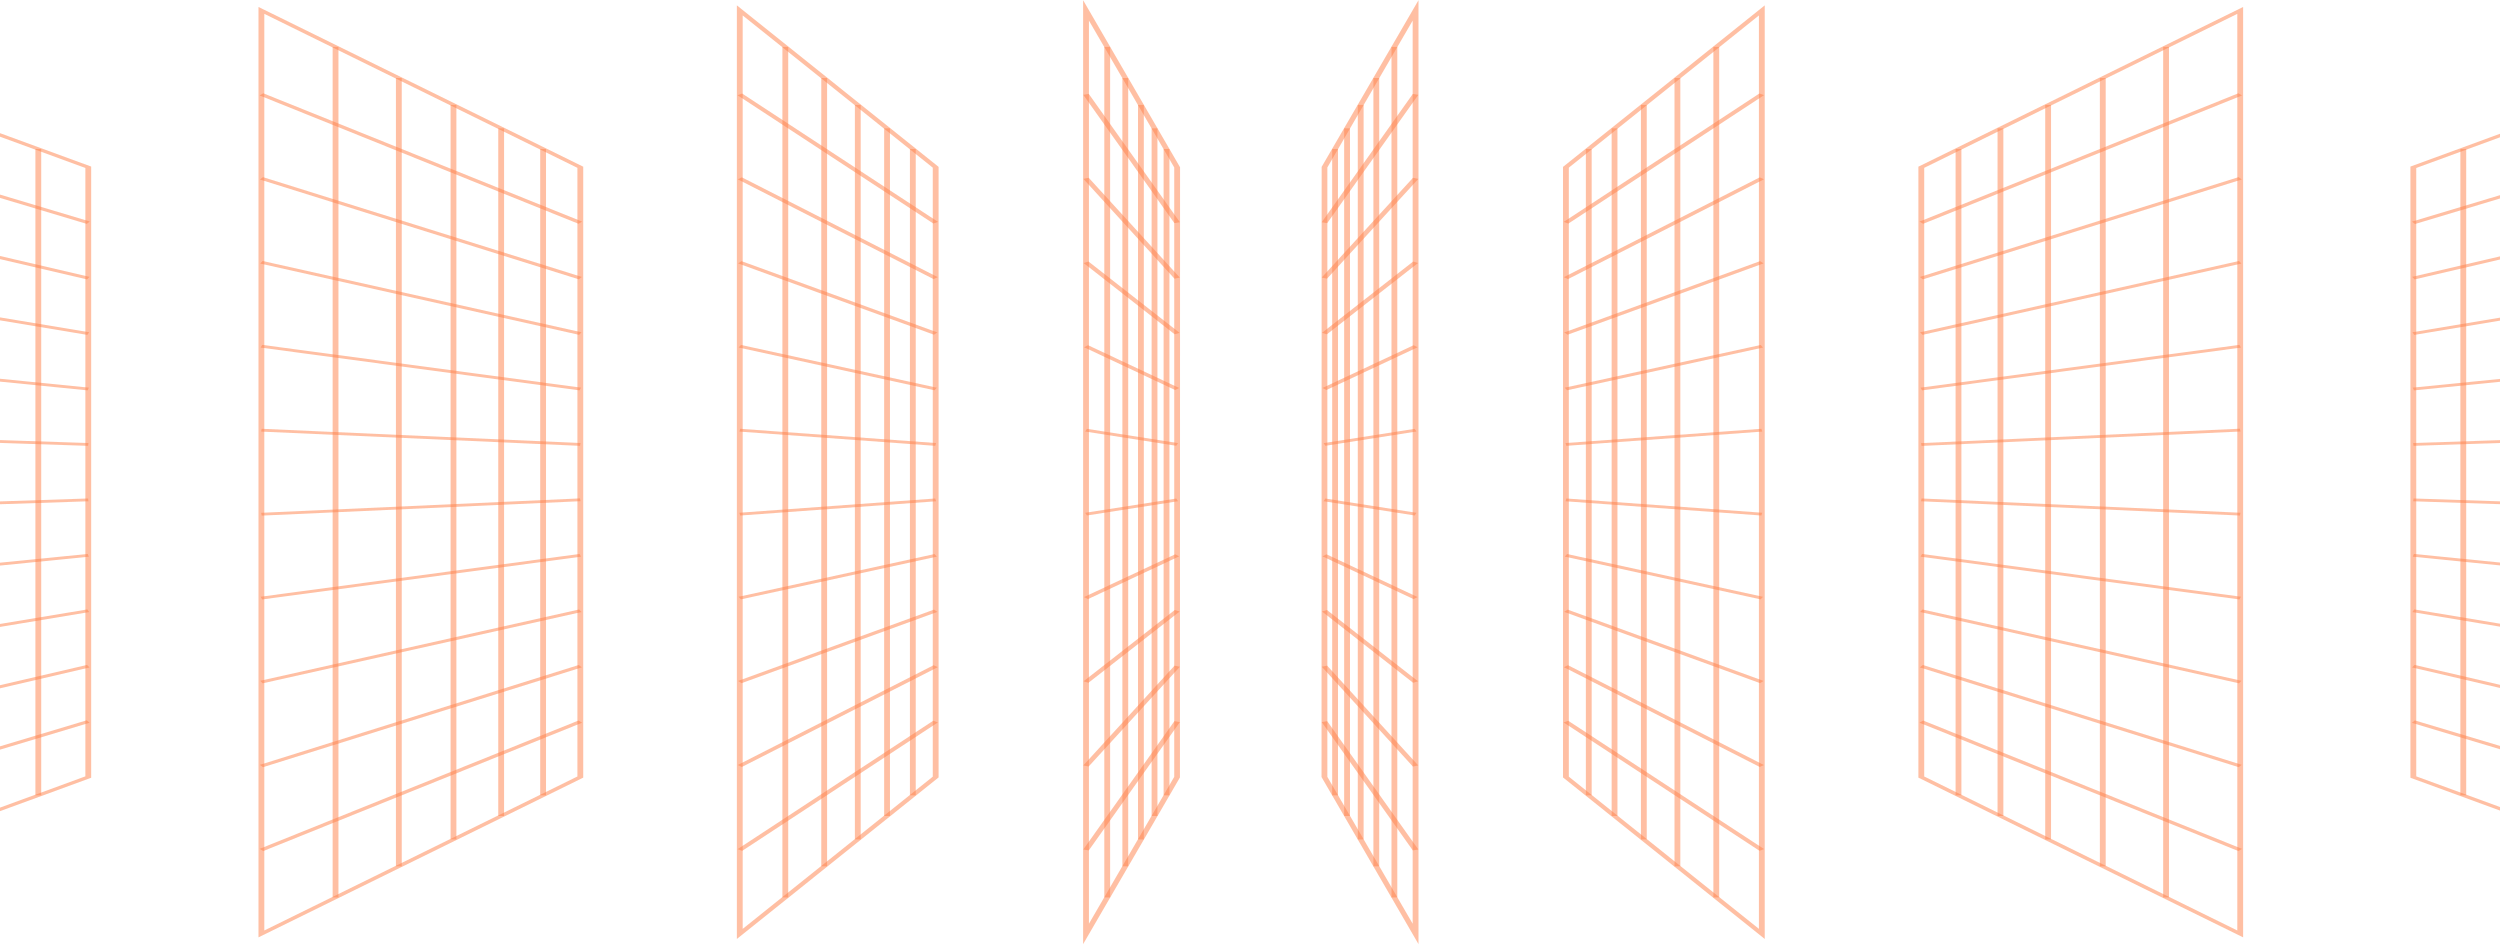 <svg width="1920" height="726" viewBox="0 0 1920 726" fill="none" xmlns="http://www.w3.org/2000/svg">
<path d="M-263.342 719.417V5.823L70.026 127.92V597.32L69.134 597.645L-263.342 719.417ZM-258.875 10.168V715.071L65.559 596.241V128.999L-258.875 10.168Z" fill="#FF8049" fill-opacity="0.5"/>
<path d="M31.663 114.406H27.196V610.831H31.663V114.406Z" fill="#FF8049" fill-opacity="0.5"/>
<path d="M66.522 553.208L-262.19 651.918L-259.837 653.763L68.875 555.053L66.522 553.208Z" fill="#FF8049" fill-opacity="0.5"/>
<path d="M-260.139 589.265L-262.077 587.313L66.823 510.654L68.763 512.605L-260.139 589.265Z" fill="#FF8049" fill-opacity="0.5"/>
<path d="M-260.389 524.835L-261.827 522.788L67.075 468.031L68.513 470.077L-260.389 524.835Z" fill="#FF8049" fill-opacity="0.5"/>
<path d="M-260.661 460.394L-261.554 458.273L67.347 425.422L68.24 427.542L-260.661 460.394Z" fill="#FF8049" fill-opacity="0.5"/>
<path d="M67.641 382.827L-261.261 393.773L-260.955 395.936L67.947 384.989L67.641 382.827Z" fill="#FF8049" fill-opacity="0.5"/>
<path d="M-260.955 329.3L-261.261 331.463L67.641 342.412L67.947 340.25L-260.955 329.3Z" fill="#FF8049" fill-opacity="0.5"/>
<path d="M67.347 299.816L-261.554 266.964L-260.661 264.843L68.24 297.696L67.347 299.816Z" fill="#FF8049" fill-opacity="0.5"/>
<path d="M67.075 257.206L-261.827 202.449L-260.389 200.403L68.513 255.16L67.075 257.206Z" fill="#FF8049" fill-opacity="0.5"/>
<path d="M66.823 214.583L-262.077 137.924L-260.139 135.972L68.763 212.632L66.823 214.583Z" fill="#FF8049" fill-opacity="0.5"/>
<path d="M-259.933 71.547L-262.283 73.394L66.618 171.955L68.968 170.109L-259.933 71.547Z" fill="#FF8049" fill-opacity="0.5"/>
<path d="M198.521 719.883V5.357L202.345 7.234L447.916 128.015V597.225L447.273 597.542L198.521 719.883ZM202.988 10.634V714.606L443.449 596.336V128.904L202.988 10.634Z" fill="#FF8049" fill-opacity="0.5"/>
<path d="M259.93 35.999H255.462V689.238H259.93V35.999Z" fill="#FF8049" fill-opacity="0.5"/>
<path d="M308.536 59.905H304.069V665.332H308.536V59.905Z" fill="#FF8049" fill-opacity="0.5"/>
<path d="M350.507 80.549H346.039V644.688H350.507V80.549Z" fill="#FF8049" fill-opacity="0.5"/>
<path d="M387.128 98.558H382.66V626.68H387.128V98.558Z" fill="#FF8049" fill-opacity="0.5"/>
<path d="M419.346 114.406H414.879V610.832H419.346V114.406Z" fill="#FF8049" fill-opacity="0.5"/>
<path d="M202.183 653.6L199.327 651.934L444.254 553.373L447.109 555.038L202.183 653.6Z" fill="#FF8049" fill-opacity="0.5"/>
<path d="M444.46 510.71L199.559 587.39L201.978 589.209L446.879 512.529L444.46 510.71Z" fill="#FF8049" fill-opacity="0.5"/>
<path d="M201.692 524.795L199.818 522.828L444.745 468.071L446.619 470.038L201.692 524.795Z" fill="#FF8049" fill-opacity="0.5"/>
<path d="M201.354 460.378L200.155 458.29L445.083 425.438L446.282 427.526L201.354 460.378Z" fill="#FF8049" fill-opacity="0.5"/>
<path d="M445.464 382.771L200.558 393.835L200.972 395.992L445.878 384.928L445.464 382.771Z" fill="#FF8049" fill-opacity="0.5"/>
<path d="M200.96 329.303L200.55 331.46L445.477 342.41L445.887 340.252L200.96 329.303Z" fill="#FF8049" fill-opacity="0.5"/>
<path d="M445.083 299.8L200.155 266.948L201.354 264.859L446.282 297.712L445.083 299.8Z" fill="#FF8049" fill-opacity="0.5"/>
<path d="M444.745 257.167L199.818 202.409L201.692 200.443L446.619 255.2L444.745 257.167Z" fill="#FF8049" fill-opacity="0.5"/>
<path d="M201.963 136.039L199.545 137.858L444.473 214.517L446.891 212.698L201.963 136.039Z" fill="#FF8049" fill-opacity="0.5"/>
<path d="M444.254 171.865L199.327 73.303L202.183 71.638L447.109 170.2L444.254 171.865Z" fill="#FF8049" fill-opacity="0.5"/>
<path d="M565.917 721.12V4.12L720.834 128.158V597.081L720.507 597.341L565.917 721.12ZM570.384 11.871V713.368L716.367 596.479V128.761L570.384 11.871Z" fill="#FF8049" fill-opacity="0.5"/>
<path d="M605.359 35.999H600.892V689.238H605.359V35.999Z" fill="#FF8049" fill-opacity="0.5"/>
<path d="M635.214 59.905H630.747V665.332H635.214V59.905Z" fill="#FF8049" fill-opacity="0.5"/>
<path d="M661.005 80.549H656.537V644.688H661.005V80.549Z" fill="#FF8049" fill-opacity="0.5"/>
<path d="M683.494 98.558H679.026V626.679H683.494V98.558Z" fill="#FF8049" fill-opacity="0.5"/>
<path d="M703.291 114.406H698.824V610.831H703.291V114.406Z" fill="#FF8049" fill-opacity="0.5"/>
<path d="M716.714 553.528L566.44 652.153L570.036 653.443L720.309 554.818L716.714 553.528Z" fill="#FF8049" fill-opacity="0.5"/>
<path d="M716.997 510.888L566.53 587.539L569.755 589.03L720.223 512.379L716.997 510.888Z" fill="#FF8049" fill-opacity="0.5"/>
<path d="M717.254 468.183L566.818 522.949L569.499 524.683L719.935 469.917L717.254 468.183Z" fill="#FF8049" fill-opacity="0.5"/>
<path d="M717.703 425.513L567.218 458.325L569.049 460.303L719.534 427.49L717.703 425.513Z" fill="#FF8049" fill-opacity="0.5"/>
<path d="M568.477 395.927L567.824 393.785L718.273 382.835L718.927 384.977L568.477 395.927Z" fill="#FF8049" fill-opacity="0.5"/>
<path d="M718.273 342.402L567.824 331.452L568.477 329.31L718.927 340.26L718.273 342.402Z" fill="#FF8049" fill-opacity="0.5"/>
<path d="M569.067 264.915L567.234 266.892L717.683 299.744L719.516 297.767L569.067 264.915Z" fill="#FF8049" fill-opacity="0.5"/>
<path d="M569.491 200.559L566.81 202.293L717.26 257.05L719.941 255.315L569.491 200.559Z" fill="#FF8049" fill-opacity="0.5"/>
<path d="M569.764 136.203L566.538 137.693L716.987 214.353L720.213 212.862L569.764 136.203Z" fill="#FF8049" fill-opacity="0.5"/>
<path d="M569.948 71.825L566.354 73.116L716.804 171.678L720.397 170.386L569.948 71.825Z" fill="#FF8049" fill-opacity="0.5"/>
<path d="M831.84 725.077V0.163L906.281 128.459L906.194 597.073L831.84 725.077ZM836.308 15.828V709.411L901.813 596.629V128.61L836.308 15.828Z" fill="#FF8049" fill-opacity="0.5"/>
<path d="M852.575 35.999H848.107V689.238H852.575V35.999Z" fill="#FF8049" fill-opacity="0.5"/>
<path d="M866.456 59.905H861.989V665.332H866.456V59.905Z" fill="#FF8049" fill-opacity="0.5"/>
<path d="M878.452 80.549H873.985V644.688H878.452V80.549Z" fill="#FF8049" fill-opacity="0.5"/>
<path d="M888.912 98.558H884.445V626.679H888.912V98.558Z" fill="#FF8049" fill-opacity="0.5"/>
<path d="M898.119 114.406H893.652V610.831H898.119V114.406Z" fill="#FF8049" fill-opacity="0.5"/>
<path d="M836.187 653.118L831.96 652.415L901.933 553.853L906.16 554.556L836.187 653.118Z" fill="#FF8049" fill-opacity="0.5"/>
<path d="M902.07 511.204L831.976 587.837L836.051 588.714L906.145 512.081L902.07 511.204Z" fill="#FF8049" fill-opacity="0.5"/>
<path d="M902.186 468.494L832.144 523.23L835.935 524.372L905.977 469.636L902.186 468.494Z" fill="#FF8049" fill-opacity="0.5"/>
<path d="M902.529 425.719L832.498 458.542L835.592 460.096L905.623 427.273L902.529 425.719Z" fill="#FF8049" fill-opacity="0.5"/>
<path d="M903.357 382.869L833.393 393.832L834.765 395.894L904.729 384.931L903.357 382.869Z" fill="#FF8049" fill-opacity="0.5"/>
<path d="M834.759 329.35L833.388 331.412L903.362 342.362L904.732 340.3L834.759 329.35Z" fill="#FF8049" fill-opacity="0.5"/>
<path d="M835.623 265.126L832.526 266.68L902.499 299.532L905.596 297.979L835.623 265.126Z" fill="#FF8049" fill-opacity="0.5"/>
<path d="M835.97 200.855L832.178 201.996L902.151 256.753L905.944 255.612L835.97 200.855Z" fill="#FF8049" fill-opacity="0.5"/>
<path d="M836.112 136.51L832.036 137.386L902.009 214.046L906.085 213.169L836.112 136.51Z" fill="#FF8049" fill-opacity="0.5"/>
<path d="M901.933 171.384L831.96 72.822L836.187 72.119L906.16 170.681L901.933 171.384Z" fill="#FF8049" fill-opacity="0.5"/>
<path d="M2184.58 719.417L1851.21 597.32V127.92L1852.1 127.595L2184.58 5.823V719.417ZM1855.68 596.241L2180.11 715.071V10.168L1855.68 128.999V596.241Z" fill="#FF8049" fill-opacity="0.5"/>
<path d="M1894.04 114.406H1889.57V610.831H1894.04V114.406Z" fill="#FF8049" fill-opacity="0.5"/>
<path d="M2181.05 71.457L1852.38 170.201L1854.74 172.046L2183.41 73.302L2181.05 71.457Z" fill="#FF8049" fill-opacity="0.5"/>
<path d="M1854.41 214.583L1852.47 212.632L2181.37 135.972L2183.31 137.924L1854.41 214.583Z" fill="#FF8049" fill-opacity="0.5"/>
<path d="M1854.16 257.206L1852.72 255.16L2181.63 200.403L2183.06 202.449L1854.16 257.206Z" fill="#FF8049" fill-opacity="0.5"/>
<path d="M1853.89 299.816L1853 297.696L2181.9 264.843L2182.79 266.964L1853.89 299.816Z" fill="#FF8049" fill-opacity="0.5"/>
<path d="M2182.19 329.304L1853.29 340.245L1853.6 342.408L2182.5 331.466L2182.19 329.304Z" fill="#FF8049" fill-opacity="0.5"/>
<path d="M1853.6 382.825L1853.29 384.988L2182.19 395.938L2182.5 393.775L1853.6 382.825Z" fill="#FF8049" fill-opacity="0.5"/>
<path d="M2181.9 460.394L1853 427.542L1853.89 425.422L2182.79 458.273L2181.9 460.394Z" fill="#FF8049" fill-opacity="0.5"/>
<path d="M2181.63 524.835L1852.72 470.077L1854.16 468.031L2183.06 522.788L2181.63 524.835Z" fill="#FF8049" fill-opacity="0.5"/>
<path d="M2181.37 589.265L1852.47 512.605L1854.41 510.654L2183.31 587.313L2181.37 589.265Z" fill="#FF8049" fill-opacity="0.5"/>
<path d="M1854.62 553.282L1852.27 555.128L2181.17 653.69L2183.52 651.844L1854.62 553.282Z" fill="#FF8049" fill-opacity="0.5"/>
<path d="M1722.71 719.883L1718.89 718.006L1473.32 597.225V128.015L1473.96 127.698L1722.71 5.357V719.883ZM1477.79 596.336L1718.25 714.606V10.634L1477.79 128.904V596.336Z" fill="#FF8049" fill-opacity="0.5"/>
<path d="M1665.77 35.999H1661.31V689.238H1665.77V35.999Z" fill="#FF8049" fill-opacity="0.5"/>
<path d="M1617.17 59.905H1612.7V665.332H1617.17V59.905Z" fill="#FF8049" fill-opacity="0.5"/>
<path d="M1575.2 80.549H1570.73V644.688H1575.2V80.549Z" fill="#FF8049" fill-opacity="0.5"/>
<path d="M1538.58 98.558H1534.11V626.68H1538.58V98.558Z" fill="#FF8049" fill-opacity="0.5"/>
<path d="M1506.36 114.406H1501.89V610.832H1506.36V114.406Z" fill="#FF8049" fill-opacity="0.5"/>
<path d="M1476.98 171.865L1474.13 170.2L1719.06 71.638L1721.91 73.303L1476.98 171.865Z" fill="#FF8049" fill-opacity="0.5"/>
<path d="M1719.26 136.027L1474.36 212.711L1476.78 214.53L1721.67 137.846L1719.26 136.027Z" fill="#FF8049" fill-opacity="0.5"/>
<path d="M1476.49 257.167L1474.62 255.2L1719.54 200.443L1721.42 202.409L1476.49 257.167Z" fill="#FF8049" fill-opacity="0.5"/>
<path d="M1476.15 299.8L1474.96 297.712L1719.88 264.859L1721.08 266.948L1476.15 299.8Z" fill="#FF8049" fill-opacity="0.5"/>
<path d="M1720.26 329.247L1475.36 340.308L1475.77 342.466L1720.68 331.404L1720.26 329.247Z" fill="#FF8049" fill-opacity="0.5"/>
<path d="M1475.76 382.828L1475.35 384.985L1720.28 395.935L1720.69 393.778L1475.76 382.828Z" fill="#FF8049" fill-opacity="0.5"/>
<path d="M1719.88 460.378L1474.96 427.526L1476.15 425.438L1721.08 458.29L1719.88 460.378Z" fill="#FF8049" fill-opacity="0.5"/>
<path d="M1719.54 524.795L1474.62 470.038L1476.49 468.071L1721.42 522.828L1719.54 524.795Z" fill="#FF8049" fill-opacity="0.5"/>
<path d="M1476.76 510.72L1474.35 512.539L1719.27 589.199L1721.69 587.379L1476.76 510.72Z" fill="#FF8049" fill-opacity="0.5"/>
<path d="M1719.06 653.6L1474.13 555.038L1476.98 553.373L1721.91 651.934L1719.06 653.6Z" fill="#FF8049" fill-opacity="0.5"/>
<path d="M1355.32 721.12L1200.39 597.081V128.158L1200.72 127.899L1355.32 4.12V721.12ZM1204.86 596.479L1350.85 713.368V11.871L1204.86 128.761V596.479Z" fill="#FF8049" fill-opacity="0.5"/>
<path d="M1320.34 35.999H1315.88V689.238H1320.34V35.999Z" fill="#FF8049" fill-opacity="0.5"/>
<path d="M1290.49 59.905H1286.02V665.332H1290.49V59.905Z" fill="#FF8049" fill-opacity="0.5"/>
<path d="M1264.7 80.549H1260.23V644.688H1264.7V80.549Z" fill="#FF8049" fill-opacity="0.5"/>
<path d="M1242.21 98.558H1237.74V626.679H1242.21V98.558Z" fill="#FF8049" fill-opacity="0.5"/>
<path d="M1222.41 114.406H1217.94V610.831H1222.41V114.406Z" fill="#FF8049" fill-opacity="0.5"/>
<path d="M1351.2 71.793L1200.92 170.42L1204.51 171.71L1354.79 73.083L1351.2 71.793Z" fill="#FF8049" fill-opacity="0.5"/>
<path d="M1351.48 136.207L1201 212.858L1204.23 214.349L1354.71 137.697L1351.48 136.207Z" fill="#FF8049" fill-opacity="0.5"/>
<path d="M1351.74 200.553L1201.29 255.322L1203.97 257.056L1354.42 202.287L1351.74 200.553Z" fill="#FF8049" fill-opacity="0.5"/>
<path d="M1352.19 264.937L1201.69 297.745L1203.52 299.722L1354.02 266.915L1352.19 264.937Z" fill="#FF8049" fill-opacity="0.5"/>
<path d="M1202.95 342.402L1202.3 340.26L1352.76 329.31L1353.41 331.452L1202.95 342.402Z" fill="#FF8049" fill-opacity="0.5"/>
<path d="M1352.76 395.927L1202.3 384.977L1202.95 382.835L1353.41 393.785L1352.76 395.927Z" fill="#FF8049" fill-opacity="0.5"/>
<path d="M1203.54 425.493L1201.71 427.47L1352.17 460.322L1354 458.345L1203.54 425.493Z" fill="#FF8049" fill-opacity="0.5"/>
<path d="M1203.97 468.187L1201.29 469.921L1351.75 524.679L1354.43 522.944L1203.97 468.187Z" fill="#FF8049" fill-opacity="0.5"/>
<path d="M1204.24 510.884L1201.01 512.375L1351.47 589.034L1354.7 587.543L1204.24 510.884Z" fill="#FF8049" fill-opacity="0.5"/>
<path d="M1204.42 553.559L1200.83 554.851L1351.29 653.412L1354.88 652.121L1204.42 553.559Z" fill="#FF8049" fill-opacity="0.5"/>
<path d="M1089.4 725.077L1014.94 596.78L1015.03 128.166L1089.4 0.163V725.077ZM1019.41 596.629L1084.93 709.411V15.828L1019.41 128.61V596.629Z" fill="#FF8049" fill-opacity="0.5"/>
<path d="M1073.13 35.999H1068.66V689.238H1073.13V35.999Z" fill="#FF8049" fill-opacity="0.5"/>
<path d="M1059.24 59.905H1054.77V665.332H1059.24V59.905Z" fill="#FF8049" fill-opacity="0.5"/>
<path d="M1047.25 80.549H1042.78V644.688H1047.25V80.549Z" fill="#FF8049" fill-opacity="0.5"/>
<path d="M1036.79 98.558H1032.32V626.679H1036.79V98.558Z" fill="#FF8049" fill-opacity="0.5"/>
<path d="M1027.58 114.406H1023.12V610.831H1027.58V114.406Z" fill="#FF8049" fill-opacity="0.5"/>
<path d="M1019.29 171.384L1015.06 170.681L1085.05 72.119L1089.28 72.822L1019.29 171.384Z" fill="#FF8049" fill-opacity="0.5"/>
<path d="M1085.19 136.524L1015.07 213.154L1019.15 214.032L1089.27 137.402L1085.19 136.524Z" fill="#FF8049" fill-opacity="0.5"/>
<path d="M1085.28 200.858L1015.27 255.608L1019.06 256.75L1089.07 202L1085.28 200.858Z" fill="#FF8049" fill-opacity="0.5"/>
<path d="M1085.64 265.139L1015.6 297.965L1018.7 299.519L1088.73 266.694L1085.64 265.139Z" fill="#FF8049" fill-opacity="0.5"/>
<path d="M1086.47 329.339L1016.5 340.31L1017.87 342.372L1087.84 331.401L1086.47 329.339Z" fill="#FF8049" fill-opacity="0.5"/>
<path d="M1017.86 382.875L1016.49 384.937L1086.47 395.887L1087.85 393.825L1017.86 382.875Z" fill="#FF8049" fill-opacity="0.5"/>
<path d="M1018.73 425.705L1015.63 427.258L1085.61 460.111L1088.71 458.557L1018.73 425.705Z" fill="#FF8049" fill-opacity="0.5"/>
<path d="M1019.07 468.483L1015.28 469.625L1085.27 524.382L1089.06 523.24L1019.07 468.483Z" fill="#FF8049" fill-opacity="0.5"/>
<path d="M1019.22 511.191L1015.14 512.067L1085.12 588.726L1089.2 587.85L1019.22 511.191Z" fill="#FF8049" fill-opacity="0.5"/>
<path d="M1085.05 653.118L1015.06 554.556L1019.29 553.853L1089.28 652.415L1085.05 653.118Z" fill="#FF8049" fill-opacity="0.5"/>
</svg>
